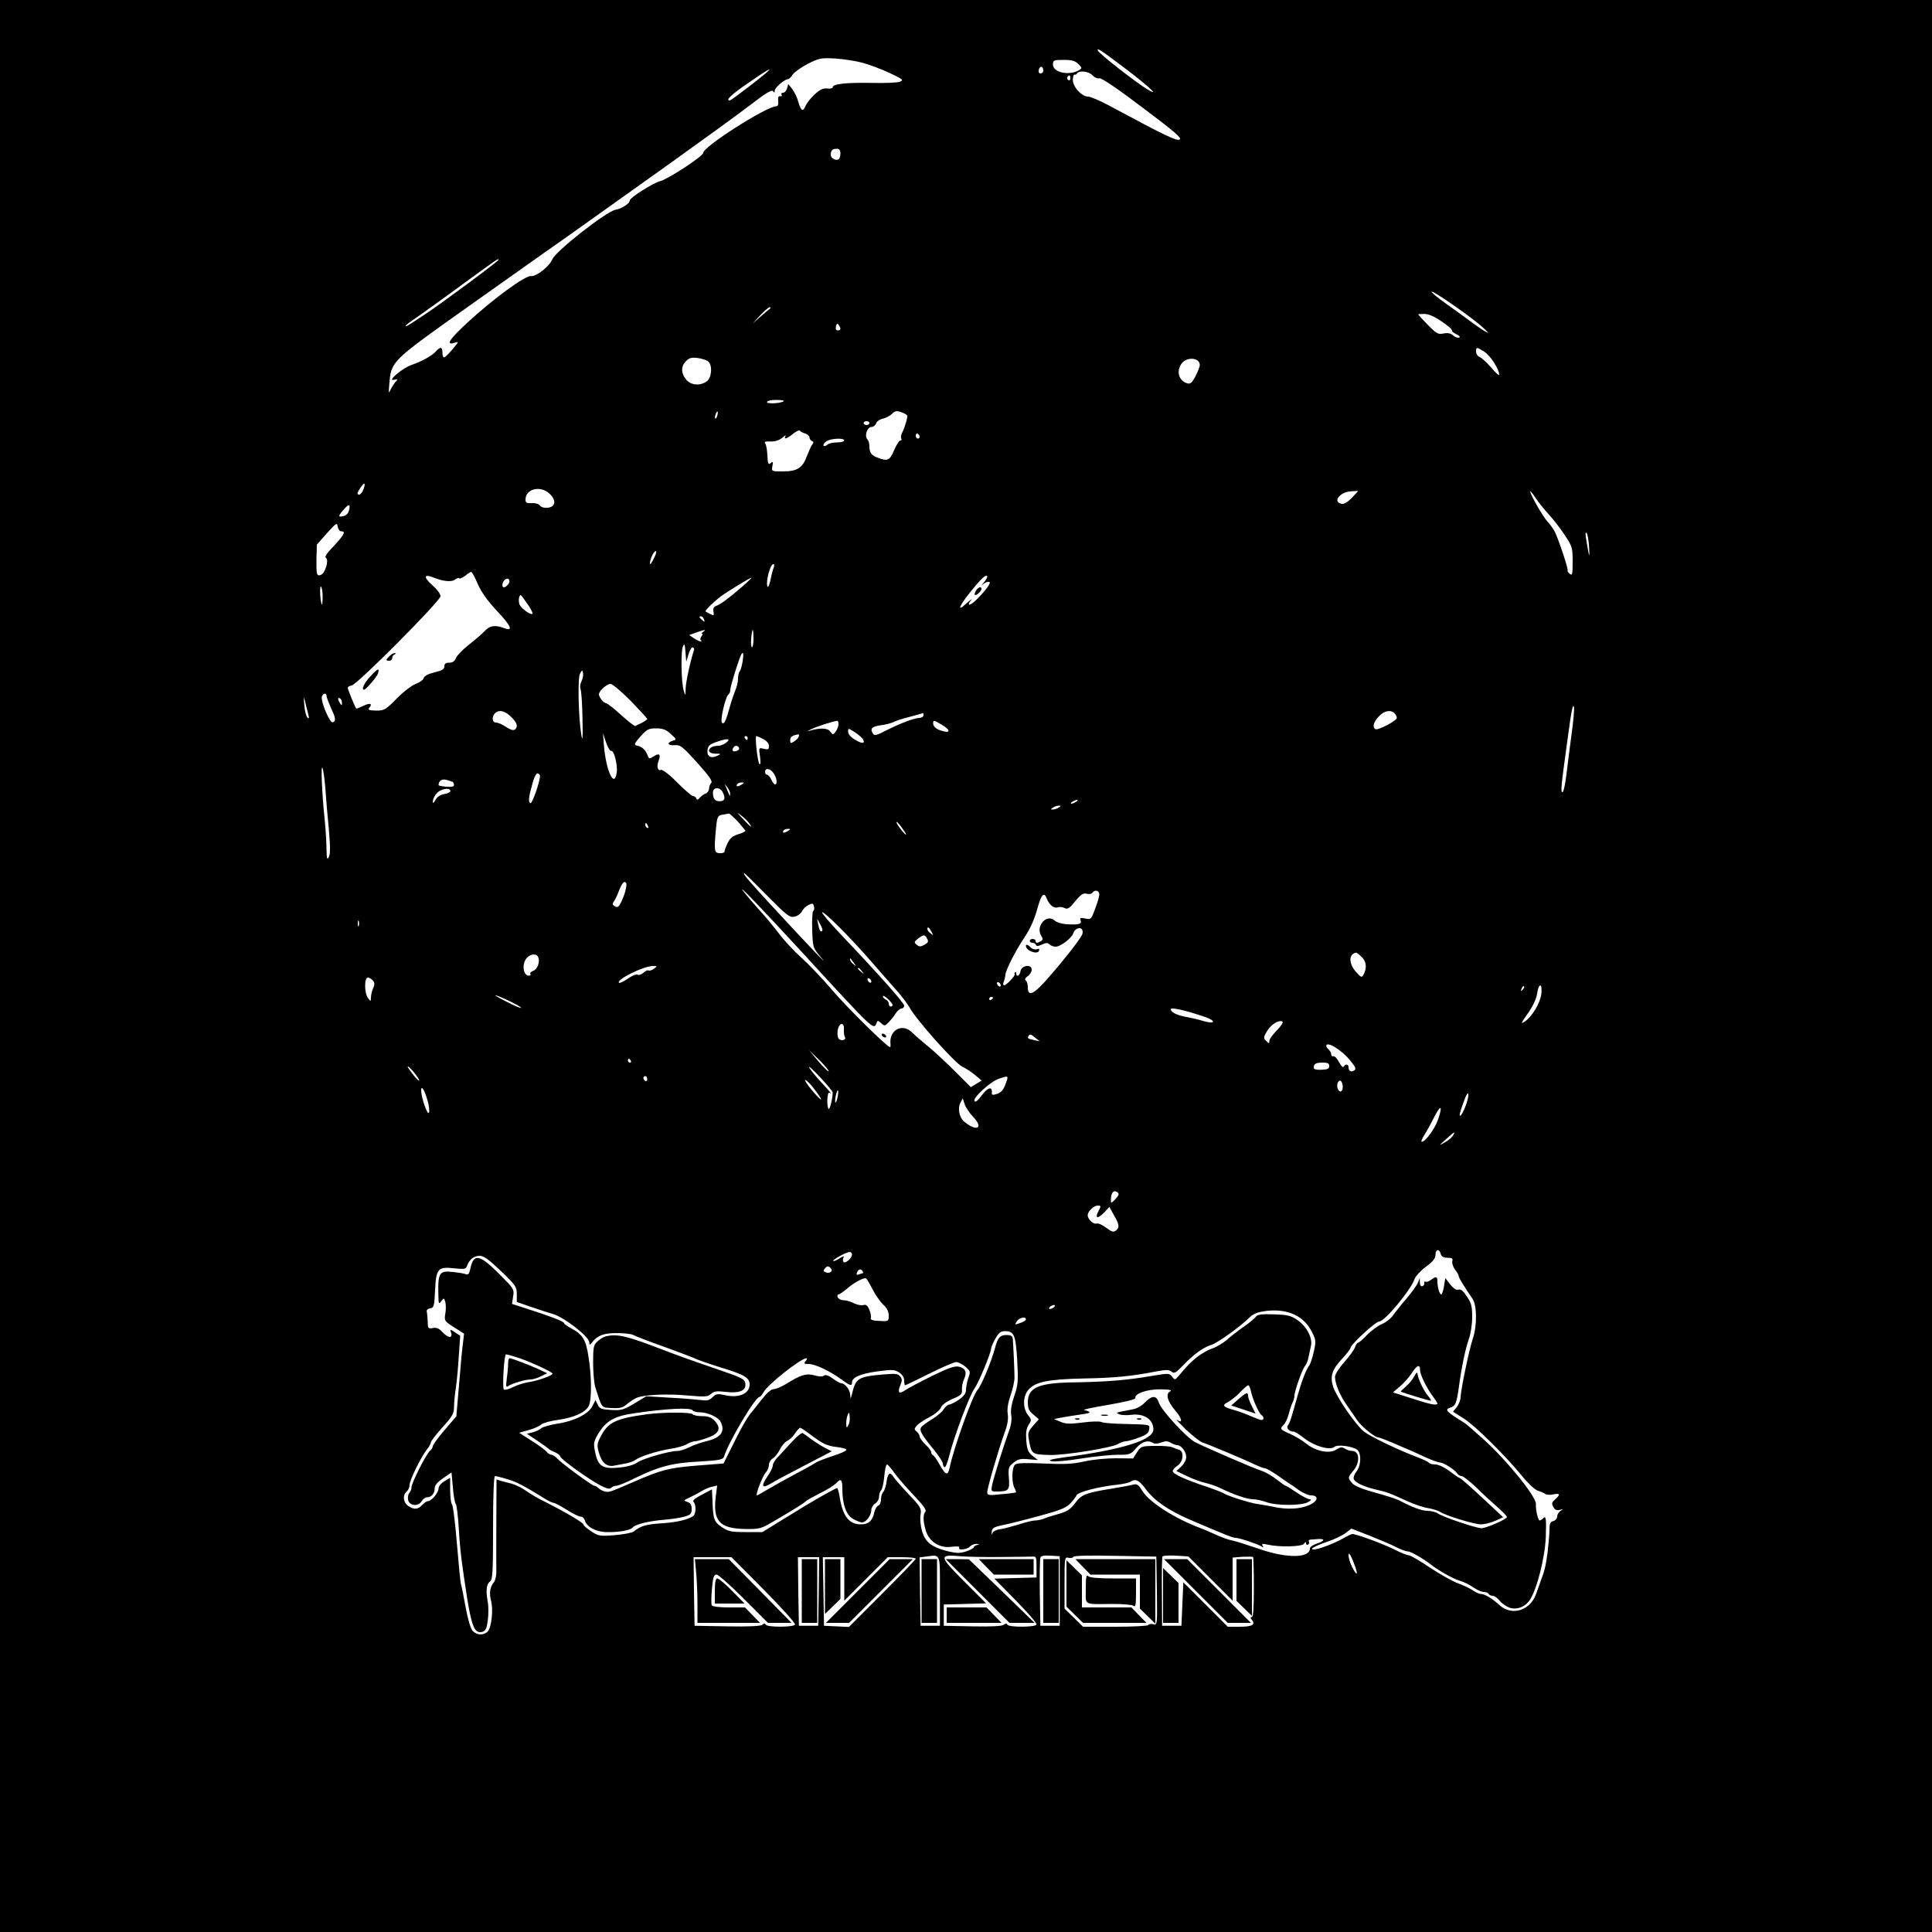 <?xml version="1.0" standalone="no"?>
<!DOCTYPE svg PUBLIC "-//W3C//DTD SVG 20010904//EN"
 "http://www.w3.org/TR/2001/REC-SVG-20010904/DTD/svg10.dtd">
<svg version="1.0" xmlns="http://www.w3.org/2000/svg"
 width="1000pt" height="1000pt" viewBox="0 0 1000 1000"
 preserveAspectRatio="xMidYMid meet">

<g transform="translate(0,1000) scale(0.1,-0.1)"
fill="#000000" stroke="none">
<path d="M0 5000 l0 -5000 5000 0 5000 0 0 5000 0 5000 -5000 0 -5000 0 0
-5000z m5846 4629 c109 -84 154 -128 97 -94 -57 33 -257 189 -261 204 -5 16
18 1 164 -110z m-1381 46 c33 -9 95 -32 138 -52 71 -33 76 -38 55 -46 -12 -5
-81 -8 -153 -6 -132 2 -195 -6 -195 -23 0 -5 -13 -8 -29 -6 -22 2 -38 -6 -66
-32 -20 -19 -40 -45 -45 -57 -14 -34 -24 -28 -38 20 -6 23 -21 53 -32 67 l-20
25 -6 -22 c-4 -13 -13 -23 -21 -23 -8 0 -11 -5 -8 -10 4 -6 1 -9 -7 -8 -9 2
-12 -6 -10 -24 2 -18 -2 -28 -10 -28 -50 0 -378 -209 -378 -241 0 -17 -181
-136 -224 -147 -34 -8 -156 -85 -156 -99 0 -16 -41 -43 -75 -49 -46 -8 -309
-214 -326 -256 -16 -38 -83 -90 -111 -87 -29 4 -197 -119 -331 -243 -92 -85
-112 -117 -64 -102 20 6 21 5 7 -12 -29 -37 -55 -64 -62 -64 -5 0 -8 11 -8 25
0 30 -11 32 -35 5 -20 -22 -73 -51 -125 -69 -44 -14 -128 -85 -92 -77 22 4 23
3 8 -12 -8 -10 -20 -29 -26 -42 -8 -20 -9 -14 -5 32 10 117 10 118 376 378
182 129 372 264 422 299 51 35 155 109 232 164 77 55 273 195 435 310 162 116
344 248 404 294 80 62 111 80 117 71 7 -10 9 -9 9 3 0 15 51 59 68 59 6 0 17
11 25 24 9 13 44 38 79 56 59 30 68 31 143 27 44 -3 107 -13 140 -22z m1116
-6 c21 -21 21 -22 3 -33 -52 -29 -134 -11 -134 30 0 22 4 24 55 24 43 0 60 -5
76 -21z m-181 -35 c0 -8 -6 -14 -14 -14 -9 0 -12 7 -9 20 6 22 23 18 23 -6z
m-1425 -3 c-23 -23 -191 -151 -197 -151 -25 0 4 28 94 90 94 65 126 84 103 61z
m1680 -21 c10 -11 26 -18 35 -15 10 3 91 -51 224 -152 165 -124 205 -158 192
-165 -16 -9 -76 20 -366 176 -47 25 -96 46 -108 46 -34 0 -82 54 -79 90 1 15
5 26 9 24 4 -2 9 0 13 6 11 17 61 11 80 -10z m-115 -16 c0 -8 -5 -12 -10 -9
-6 4 -8 11 -5 16 9 14 15 11 15 -7z m-1190 -388 c0 -14 -4 -27 -9 -30 -15 -10
-41 5 -41 23 0 23 9 31 32 31 12 0 18 -7 18 -24z m-1770 -551 c0 -7 -287 -220
-380 -282 -91 -60 -100 -66 -100 -59 0 3 26 23 58 44 31 22 138 98 237 171
185 135 185 135 185 126z m5093 -348 c35 -32 37 -36 12 -21 -16 9 -55 36 -85
59 -30 22 -85 62 -122 88 -38 27 -68 52 -68 57 0 12 212 -135 263 -183z
m-3688 95 c-6 -4 -28 -23 -50 -42 l-40 -35 40 43 c21 23 44 42 49 42 6 0 6 -3
1 -8z m3477 -66 c32 -21 56 -42 53 -46 -2 -4 8 -13 23 -20 17 -8 22 -14 14
-17 -7 -3 -21 2 -31 11 -12 11 -27 14 -49 10 -29 -6 -37 -1 -82 45 -28 28 -50
53 -50 54 0 1 15 2 33 2 21 0 52 -13 89 -39z m-3112 -38 c0 -5 -6 -8 -14 -8
-9 0 -12 7 -9 21 4 16 8 17 14 7 5 -7 9 -16 9 -20z m3335 -120 c31 -21 75 -90
75 -118 0 -6 -19 10 -41 37 -23 26 -50 51 -60 55 -11 4 -19 17 -19 28 0 25 3
25 45 -2z m-4020 -48 c24 -20 19 -86 -7 -104 -35 -25 -83 -20 -107 10 -27 34
-27 68 0 95 17 17 29 20 61 16 21 -3 45 -11 53 -17z m2545 -19 c0 -9 -10 -35
-22 -58 -18 -34 -27 -42 -43 -37 -43 13 -58 61 -30 101 26 38 95 33 95 -6z
m-2153 -187 c-12 -12 -87 -16 -87 -5 0 6 20 11 47 11 25 0 44 -3 40 -6z m638
-74 c5 -7 -11 -61 -27 -93 -5 -10 -6 -22 -3 -27 4 -6 1 -10 -5 -10 -6 0 -20
-22 -32 -50 -22 -53 -34 -59 -85 -39 -33 12 -43 26 -43 60 0 14 -5 30 -11 36
-16 16 0 63 21 63 10 0 21 8 25 19 3 10 19 21 35 24 16 4 37 15 47 25 14 15
24 17 46 9 15 -5 29 -12 32 -17z m-982 0 c-3 -12 -8 -19 -11 -16 -5 6 5 36 12
36 2 0 2 -9 -1 -20z m787 -40 c0 -5 -7 -10 -15 -10 -8 0 -15 5 -15 10 0 6 7
10 15 10 8 0 15 -4 15 -10z m-332 -54 c12 -4 22 -13 22 -21 0 -7 6 -15 13 -18
9 -3 9 -8 1 -18 -6 -8 -18 -35 -28 -61 -22 -60 -50 -78 -124 -78 -59 0 -59 0
-54 28 4 23 3 25 -9 15 -12 -10 -15 -4 -17 39 -1 27 -6 56 -11 62 -7 9 0 12
27 11 24 -1 45 6 61 19 13 12 21 15 17 9 -11 -20 6 -15 39 12 16 13 32 20 35
16 3 -5 15 -11 28 -15z m592 -17 c0 -5 -4 -9 -10 -9 -5 0 -10 7 -10 16 0 8 5
12 10 9 6 -3 10 -10 10 -16z m-390 -19 c0 -5 -17 -10 -38 -10 -21 0 -43 -5
-50 -12 -6 -6 -15 -9 -19 -5 -3 4 2 14 13 22 22 16 94 20 94 5z m-2489 -254
c-6 -14 -15 -26 -21 -26 -14 0 -13 7 6 36 21 31 28 26 15 -10z m963 -21 c37
-34 32 -69 -9 -73 -17 -2 -33 2 -40 11 -7 9 -24 14 -43 13 -26 -2 -32 2 -32
18 0 56 77 75 124 31z m4154 -21 c-20 -21 -41 -34 -52 -32 -52 8 -12 62 47 65
l37 2 -32 -35z m1018 -86 c22 -24 59 -71 82 -106 40 -60 42 -67 42 -139 0 -66
-2 -74 -15 -63 -9 7 -13 15 -11 17 5 5 -47 163 -67 202 -7 13 -23 36 -37 51
-24 26 -90 141 -90 157 0 4 13 -11 28 -34 15 -23 46 -61 68 -85z m-6210 19
c-4 -16 -15 -26 -31 -29 -27 -6 -25 2 8 39 24 27 32 23 23 -10z m-40 -107 c27
0 17 -18 -63 -103 -17 -19 -22 -31 -15 -36 15 -9 -5 -78 -26 -86 -23 -9 -25
-1 -24 81 l2 75 52 59 c49 54 53 57 56 34 2 -13 10 -24 18 -24z m6459 -81 c4
-64 1 -58 -14 34 -6 31 -5 45 1 39 5 -5 11 -38 13 -73z m-4840 -58 c-8 -17
-17 -31 -19 -31 -7 0 6 44 17 58 17 22 19 5 2 -27z m620 -48 c-4 -10 -11 -35
-15 -56 -9 -45 -20 -60 -20 -26 0 37 20 99 32 99 6 0 7 -7 3 -17z m-1532 -86
c19 -43 51 -88 102 -142 74 -79 83 -105 31 -85 -44 16 -71 12 -97 -16 -13 -14
-50 -46 -82 -71 -32 -25 -62 -56 -67 -69 -7 -17 -17 -24 -35 -24 -18 0 -25 -5
-25 -19 0 -15 -12 -22 -51 -31 -33 -8 -53 -19 -56 -30 -2 -9 -21 -22 -41 -30
-20 -7 -65 -41 -99 -76 -58 -59 -64 -62 -107 -62 -38 1 -44 4 -34 15 18 22 2
26 -33 9 -18 -9 -33 -15 -35 -13 -6 5 -44 99 -44 107 0 5 9 10 20 12 29 4 460
438 460 462 0 12 -19 37 -42 57 -47 41 -45 60 5 40 49 -20 95 -25 112 -11 9 7
18 10 22 7 3 -4 17 3 31 13 13 11 28 20 31 20 4 0 19 -28 34 -63z m2637 36 c0
-3 -8 -16 -17 -27 -16 -19 -16 -19 -1 -7 10 7 22 11 29 9 11 -4 -21 -47 -70
-95 -31 -30 -50 -30 -25 0 10 12 2 6 -19 -12 -65 -61 -41 -11 42 87 40 48 61
63 61 45z m-2480 -38 c-7 -8 -16 -15 -21 -15 -13 0 -11 24 3 38 18 18 35 -3
18 -23z m1211 -12 c-68 -59 -111 -91 -134 -99 -13 -5 -17 -14 -14 -30 4 -21 2
-22 -17 -12 -12 6 -22 12 -24 13 -5 4 44 52 79 78 40 29 151 97 159 97 2 0
-19 -21 -49 -47z m-2171 -50 c0 -26 -2 -44 -4 -42 -8 9 -13 98 -5 93 5 -3 9
-26 9 -51z m1060 -39 c18 -25 29 -48 26 -51 -8 -8 -54 24 -66 46 -8 17 -5 51
6 51 1 0 17 -21 34 -46z m914 -80 c5 -14 4 -15 -9 -4 -17 14 -19 20 -6 20 5 0
12 -7 15 -16z m-4 -64 c-8 -5 -11 -10 -6 -10 5 0 3 -6 -3 -13 -6 -8 -8 -17 -4
-20 13 -14 -13 -6 -36 10 l-24 16 34 12 c43 16 59 18 39 5z m260 -35 c0 -25
-3 -45 -8 -45 -4 0 -6 20 -4 45 2 25 6 45 8 45 2 0 4 -20 4 -45z m-336 -81 c6
21 16 37 21 35 6 -2 9 -7 8 -11 -19 -56 -43 -167 -44 -200 -1 -42 -1 -42 -10
-13 -13 41 -16 205 -4 230 8 16 10 11 13 -30 l4 -50 12 39z m280 -36 c-4 -24
-10 -47 -15 -52 -5 -6 -9 -23 -9 -39 0 -16 -6 -43 -14 -60 -7 -18 -19 -52 -26
-77 -22 -81 -32 -102 -43 -91 -11 11 18 137 34 147 5 3 9 14 9 24 0 18 46 164
57 183 10 17 13 4 7 -35z m-834 -104 c-7 -13 -9 -31 -5 -41 4 -10 9 -79 10
-153 2 -100 1 -122 -6 -85 -15 92 -20 294 -7 318 11 20 12 21 16 3 2 -10 -2
-29 -8 -42z m254 -101 c47 -49 86 -91 86 -94 0 -3 -12 -12 -27 -20 -16 -7 -31
-15 -35 -17 -3 -2 -36 24 -73 57 -37 34 -72 61 -77 61 -13 0 -37 30 -38 46 0
17 40 54 60 54 10 0 56 -39 104 -87z m-1574 25 c0 -7 12 -37 25 -67 19 -39 23
-57 15 -65 -8 -8 -15 -5 -23 9 -25 41 -46 105 -41 120 7 18 24 20 24 3z m-95
-93 c6 -22 5 -27 -4 -19 -6 6 -14 35 -16 65 -4 44 -3 47 4 19 4 -19 12 -48 16
-65z m175 57 c0 -15 -2 -15 -10 -2 -13 20 -13 33 0 25 6 -3 10 -14 10 -23z
m6365 -158 c-9 -66 -21 -161 -27 -211 -6 -51 -15 -93 -20 -93 -11 0 -9 20 23
255 23 171 30 208 36 184 2 -9 -3 -70 -12 -135z m-5487 83 c22 -22 30 -39 26
-50 -8 -22 -22 -21 -59 3 -16 11 -38 20 -47 20 -21 0 -24 30 -6 48 21 21 53
13 86 -21z m4570 21 c7 -7 12 -17 12 -24 0 -14 -98 -66 -111 -58 -17 10 -9 38
18 66 28 30 61 36 81 16z m-2438 -10 c0 -7 -10 -14 -22 -14 -31 -2 -100 -29
-172 -65 -47 -25 -60 -28 -67 -17 -17 26 -8 37 39 44 26 3 56 11 67 17 11 6
49 18 85 27 36 10 66 18 68 19 1 0 2 -5 2 -11z m-440 -46 c0 -10 -6 -27 -14
-38 -14 -19 -15 -19 -29 0 -14 19 -54 20 -112 2 -11 -4 -4 1 15 10 30 15 110
40 133 43 4 1 7 -7 7 -17z m534 -3 c43 -25 48 -44 9 -34 -34 8 -53 23 -53 41
0 18 2 18 44 -7z m-1402 -48 c31 -28 31 -29 10 -35 -33 -11 -26 -26 11 -23 29
2 40 -7 116 -91 62 -69 81 -96 72 -105 -6 -6 -11 -19 -11 -29 0 -10 -8 -22
-17 -25 -10 -4 -24 -14 -31 -22 -10 -12 -15 -13 -18 -3 -3 6 -11 12 -18 12 -6
0 -43 32 -81 70 -38 39 -76 68 -83 65 -18 -7 -25 17 -13 47 13 34 3 42 -26 23
-22 -15 -24 -14 -32 8 -11 27 -29 43 -55 48 -16 4 -13 10 19 47 33 37 42 42
81 42 34 0 51 -6 76 -29z m993 -25 c16 -25 -1 -28 -39 -5 -22 13 -36 29 -36
41 0 20 0 20 33 -1 17 -11 36 -27 42 -35z m-1301 -63 c14 5 34 -74 28 -113
-12 -82 -55 9 -66 140 l-5 65 16 -48 c9 -26 21 -46 27 -44z m970 74 c-2 -7
-13 -18 -24 -25 -17 -11 -20 -10 -20 7 0 17 11 25 42 30 4 0 5 -5 2 -12z
m-264 -7 c0 -5 -2 -10 -4 -10 -3 0 -8 5 -11 10 -3 6 -1 10 4 10 6 0 11 -4 11
-10z m80 -5 c19 -10 30 -23 30 -36 0 -18 -4 -20 -26 -15 -27 7 -27 7 -20 -41
3 -27 3 -43 -3 -38 -10 11 -25 145 -16 145 3 0 19 -7 35 -15z m-194 -21 c-11
-8 -28 -14 -37 -14 -54 0 -70 -40 -16 -41 30 0 30 -1 10 -11 -33 -16 -55 -3
-51 29 3 24 11 31 53 45 54 18 71 15 41 -8z m69 -24 c3 -6 -1 -13 -10 -16 -19
-8 -30 0 -20 15 8 14 22 14 30 1z m-2141 -210 c3 -47 11 -142 18 -211 8 -92 8
-131 0 -145 -9 -16 -11 -9 -12 39 0 32 -4 99 -9 150 -15 141 -21 294 -12 272
5 -11 11 -58 15 -105z m2320 78 c17 -24 21 -58 8 -58 -5 0 -14 11 -20 25 -6
14 -16 25 -22 25 -5 0 -10 7 -10 15 0 22 27 18 44 -7z m-1209 -14 c0 -30 -40
-144 -49 -141 -13 5 -10 32 11 105 8 31 20 51 26 49 7 -2 12 -8 12 -13z m-452
-31 c4 -2 7 -10 7 -16 0 -9 -13 -11 -40 -9 -22 2 -40 6 -40 7 0 23 15 34 39
29 14 -4 29 -9 34 -11z m1497 -13 c-20 -13 -33 -13 -25 0 3 6 14 10 23 10 15
0 15 -2 2 -10z m-61 -49 c0 -14 -1 -14 -6 -1 -3 8 -10 24 -15 35 -9 20 -9 20
6 1 9 -11 16 -27 15 -35z m-1448 14 c0 -5 -14 -12 -31 -15 -20 -3 -37 -14 -46
-30 -7 -14 -13 -19 -14 -12 0 23 20 53 43 62 27 11 48 9 48 -5z m1409 -4 c16
-31 12 -47 -12 -48 -26 -2 -38 12 -38 45 0 28 35 30 50 3z m1830 -51 c-8 -5
-19 -10 -25 -10 -5 0 -3 5 5 10 8 5 20 10 25 10 6 0 3 -5 -5 -10z m-90 -30
c-8 -5 -22 -10 -30 -10 -13 0 -13 1 0 10 8 5 22 10 30 10 13 0 13 -1 0 -10z
m-1603 -80 c22 -31 10 -23 -32 22 -31 32 -33 36 -11 19 16 -12 36 -31 43 -41z
m-59 9 c20 -23 38 -45 40 -49 1 -3 -15 -12 -37 -18 -29 -9 -43 -21 -55 -46 -9
-19 -16 -38 -16 -44 0 -5 -11 -9 -25 -8 -28 1 -30 11 -19 128 6 62 9 67 33 71
14 2 29 5 34 6 4 0 24 -18 45 -40z m872 -68 c-1 -10 -50 53 -50 63 0 6 11 -5
25 -24 14 -19 25 -36 25 -39z m-1336 43 c3 -8 2 -12 -4 -9 -6 3 -10 10 -10 16
0 14 7 11 14 -7z m726 -24 c-20 -13 -33 -13 -25 0 3 6 14 10 23 10 15 0 15 -2
2 -10z m-109 -336 c105 -106 117 -115 143 -108 15 3 32 16 37 28 6 11 21 26
34 32 20 10 24 9 28 -7 3 -11 1 -21 -4 -24 -4 -3 -7 -47 -5 -98 3 -92 3 -92
45 -142 57 -66 -65 61 -250 262 -133 144 -157 173 -146 173 2 0 55 -52 118
-116z m-741 2 c-23 -59 -31 -68 -49 -56 -11 6 -12 12 -5 22 6 7 17 29 24 48
19 50 31 64 41 49 4 -7 -1 -35 -11 -63z m928 -302 c367 -400 364 -397 379
-359 5 14 7 14 24 -1 16 -15 19 -15 37 3 10 10 27 30 37 46 9 15 24 27 31 27
8 0 14 7 14 15 0 14 -130 160 -333 374 -54 57 -95 106 -92 109 8 8 150 -134
253 -253 48 -55 108 -124 135 -154 26 -29 55 -68 65 -86 31 -59 231 -284 271
-305 21 -10 53 -31 70 -46 l32 -27 -28 -17 -28 -17 -80 80 c-44 44 -107 103
-140 130 -33 27 -71 60 -84 73 -50 50 -119 13 -112 -58 1 -10 0 -18 -2 -18
-15 0 -219 201 -301 297 -52 61 -125 137 -161 169 -35 31 -87 87 -114 123 -27
36 -73 91 -101 121 -27 30 -64 73 -81 95 -40 52 80 -72 309 -321z m1532 307
c0 -11 -10 -45 -22 -76 -20 -54 -22 -56 -51 -49 -24 5 -29 3 -24 -9 7 -20 -7
-24 -66 -21 -29 1 -56 9 -68 19 -41 38 -100 -29 -70 -78 10 -16 10 -21 -1 -28
-18 -12 -28 -11 -28 1 0 6 -7 10 -15 10 -8 0 -15 -4 -15 -10 0 -5 6 -10 14
-10 8 0 16 -5 18 -11 2 -7 12 -7 31 2 21 10 30 10 39 1 7 -7 21 -12 32 -12 25
0 83 44 91 69 7 24 36 36 46 19 4 -6 4 -19 -1 -28 -16 -30 -89 -124 -166 -212
-81 -95 -114 -111 -114 -59 0 17 -5 33 -11 36 -6 5 -3 13 10 22 12 8 21 23 21
34 0 31 -54 22 -58 -8 -3 -23 -22 -33 -22 -11 0 6 -3 9 -6 6 -3 -4 -4 -9 -2
-11 4 -7 -43 -57 -55 -57 -5 0 -6 8 -2 18 4 9 8 26 9 37 1 23 52 123 94 186
37 55 56 99 76 172 18 61 31 71 45 34 12 -31 37 -51 57 -43 8 3 24 1 34 -4 16
-8 25 -2 55 35 30 36 42 44 60 39 13 -3 26 -1 29 5 12 18 36 12 36 -8z m-3833
-163 c-3 -7 -5 -2 -5 12 0 14 2 19 5 13 2 -7 2 -19 0 -25z m2399 -26 c-9 -8
-14 0 -21 33 l-6 30 16 -28 c9 -16 14 -31 11 -35z m565 -4 c11 -21 11 -22 -4
-9 -10 7 -17 17 -17 22 0 15 9 10 21 -13z m-22 -37 c8 -14 5 -21 -14 -31 -20
-11 -27 -11 -40 0 -15 12 -14 15 7 32 29 22 35 22 47 -1z m2248 -93 c25 -23
29 -57 12 -90 -11 -20 -12 -19 -40 11 -39 44 -39 93 0 100 3 1 15 -9 28 -21z
m-4261 -3 c10 -25 -5 -63 -26 -70 -11 -4 -18 -11 -15 -16 4 -5 0 -9 -8 -9 -30
0 -37 63 -10 92 20 22 51 24 59 3z m1634 -30 c14 -19 14 -19 -2 -6 -10 7 -18
18 -18 24 0 6 1 8 3 6 1 -2 9 -13 17 -24z m-1035 -29 c-11 -8 -23 -12 -28 -9
-5 3 -17 -3 -27 -12 -10 -9 -24 -14 -30 -10 -6 4 -29 -5 -51 -21 -22 -15 -42
-24 -45 -21 -16 16 125 86 175 87 24 0 24 -1 6 -14z m1076 -13 c13 -16 12 -17
-3 -4 -17 13 -22 21 -14 21 2 0 10 -8 17 -17z m-2531 -48 c10 -12 10 -21 1
-41 -6 -14 -11 -35 -11 -47 -1 -21 -1 -22 -15 -3 -20 26 -20 106 -1 106 7 0
19 -7 26 -15z m2580 -6 c0 -6 -4 -7 -10 -4 -5 3 -10 11 -10 16 0 6 5 7 10 4 6
-3 10 -11 10 -16z m670 -20 c0 -6 -4 -7 -10 -4 -5 3 -10 11 -10 16 0 6 5 7 10
4 6 -3 10 -11 10 -16z m2701 -22 c-10 -9 -11 -8 -5 6 3 10 9 15 12 12 3 -3 0
-11 -7 -18z m97 -21 c-6 -49 -49 -120 -88 -145 -20 -13 -17 -6 17 42 27 38 44
75 49 103 8 58 28 58 22 0z m-5342 -37 c36 -17 63 -33 61 -36 -3 -2 -36 12
-73 31 -85 43 -77 47 12 5z m1984 -21 c0 -4 -4 -8 -10 -8 -5 0 -10 7 -10 15 0
9 -7 18 -15 21 -8 4 -15 11 -15 17 0 6 11 0 25 -13 14 -13 25 -27 25 -32z
m520 38 c0 -3 -4 -8 -10 -11 -5 -3 -10 -1 -10 4 0 6 5 11 10 11 6 0 10 -2 10
-4z m1098 -100 c57 -20 53 -38 -5 -22 -26 8 -65 17 -86 21 -51 8 -87 25 -87
41 0 12 76 -5 178 -40z m372 -68 c-22 -22 -40 -47 -40 -56 0 -15 -1 -15 -16 0
-15 15 -15 19 4 51 22 35 58 58 79 50 7 -3 -4 -21 -27 -45z m-2242 4 c-1 -15
1 -33 5 -39 10 -16 -20 -24 -32 -9 -6 7 -8 27 -5 45 8 39 35 42 32 3z m1012
-60 c3 -2 -9 0 -25 4 -37 8 -39 10 -30 24 5 8 13 6 28 -7 12 -10 24 -19 27
-21z m1606 -98 c30 -36 35 -47 24 -54 -17 -11 -30 -4 -30 16 0 16 -16 19 -25
3 -4 -6 -14 4 -24 23 -9 18 -22 32 -29 31 -7 -2 -12 3 -12 11 0 7 -7 19 -15
26 -8 7 -12 16 -9 21 10 16 82 -30 120 -77z m-2697 -59 c-3 -2 -27 21 -54 53
l-48 57 54 -52 c29 -29 51 -55 48 -58z m-1024 55 c3 -5 1 -10 -4 -10 -6 0 -11
5 -11 10 0 6 2 10 4 10 3 0 8 -4 11 -10z m3615 -28 c0 -14 -9 -18 -40 -19 -27
-1 -40 2 -40 11 0 20 11 26 47 26 25 0 33 -4 33 -18z m-2570 -137 c0 -29 -14
-85 -20 -85 -5 0 -8 20 -8 45 1 24 5 42 10 39 17 -11 6 4 -43 56 -28 30 -55
64 -61 75 -5 11 20 -11 56 -50 36 -38 66 -74 66 -80z m-2140 63 c0 -6 -13 6
-30 27 -16 21 -30 41 -30 44 1 11 60 -59 60 -71z m1180 6 c0 -8 -4 -12 -10 -9
-5 3 -10 10 -10 16 0 5 5 9 10 9 6 0 10 -7 10 -16z m1858 -16 c-13 -39 -25
-54 -54 -62 -17 -5 -22 -3 -20 10 2 33 -23 25 -53 -16 -20 -27 -32 -37 -37
-29 -10 17 84 102 127 116 49 16 49 16 37 -19z m-1001 -25 c61 -78 55 -87 -7
-13 -23 28 -37 50 -32 50 6 0 23 -17 39 -37z m2743 1 c0 -26 -17 -33 -26 -9
-8 20 3 48 16 40 5 -3 10 -17 10 -31z m-4737 -70 c8 -28 11 -57 7 -64 -8 -13
-40 80 -40 116 0 30 17 3 33 -52z m2122 16 c-9 -41 -17 -33 -9 9 4 17 9 30 11
27 3 -2 2 -19 -2 -36z m3256 -30 c-9 -27 -22 -55 -29 -62 -13 -13 -7 14 20 85
18 48 26 29 9 -23z m-2553 -72 c57 -60 14 -77 -50 -21 -23 21 -32 67 -17 95
l12 23 10 -30 c5 -17 26 -47 45 -67z m2407 -8 c-16 -50 -67 -120 -86 -120 -5
0 1 17 15 38 13 20 35 61 50 91 33 65 44 60 21 -9z m76 -87 c-5 -10 -24 -26
-43 -36 -32 -19 -32 -18 7 17 46 41 49 42 36 19z m-1731 -304 c0 -5 -9 -18
-20 -29 -19 -19 -20 -19 -20 -1 0 32 11 50 26 44 8 -3 14 -9 14 -14z m-105
-89 c-20 -38 -2 -40 32 -4 l25 27 24 -43 c28 -49 30 -63 9 -80 -11 -9 -21 -6
-49 15 -20 15 -42 25 -50 22 -16 -6 -46 22 -46 43 0 20 31 50 52 50 17 0 18
-2 3 -30z m1772 -220 c4 -14 14 -20 35 -20 25 0 29 -4 25 -19 -2 -10 4 -29 14
-42 10 -13 19 -28 19 -33 0 -9 23 -47 72 -119 23 -34 24 -139 1 -207 -19 -55
-62 -265 -63 -301 0 -15 -9 -37 -19 -51 l-20 -25 57 -36 c61 -40 212 -189 302
-299 30 -37 66 -70 80 -74 14 -4 30 -11 37 -16 7 -5 26 -7 43 -3 35 8 38 -1 9
-26 -17 -15 -19 -21 -9 -39 8 -15 17 -19 33 -15 19 5 20 5 5 -5 -10 -6 -18
-19 -18 -29 0 -10 -9 -21 -20 -24 -16 -4 -20 -14 -20 -45 0 -22 -5 -76 -10
-119 -10 -72 -15 -93 -36 -148 -4 -11 -14 -40 -23 -65 -31 -87 -126 -116 -190
-58 -36 34 -77 58 -97 58 -9 0 -28 9 -43 20 -16 10 -49 26 -75 35 -25 9 -90
45 -143 80 -53 36 -103 65 -112 65 -9 0 -43 14 -76 31 -56 28 -194 79 -215 79
-5 0 -26 -10 -47 -22 -42 -25 -129 -58 -152 -58 -27 0 2 17 69 40 36 12 79 33
95 45 l30 23 95 -37 c52 -21 114 -47 137 -59 23 -12 50 -22 60 -22 15 0 79
-37 118 -67 37 -30 119 -76 148 -84 19 -5 51 -20 71 -34 20 -14 45 -25 56 -25
10 0 22 -4 25 -10 3 -5 13 -10 22 -10 8 0 23 -11 34 -24 10 -13 32 -29 49 -36
37 -15 83 1 108 38 38 58 79 222 83 327 3 97 1 111 -13 97 -7 -7 -15 -12 -19
-12 -8 0 -22 59 -19 84 4 36 -147 224 -271 336 -46 41 -90 80 -99 85 -98 61
-105 69 -71 80 24 7 31 24 42 105 13 99 34 200 52 250 9 25 17 75 17 112 0 55
-4 73 -27 107 -19 29 -32 40 -44 36 -11 -4 -25 5 -43 27 l-25 33 -7 -43 c-4
-23 -10 -42 -14 -42 -9 0 -20 36 -20 68 0 25 -7 27 -34 7 -10 -8 -23 -12 -28
-9 -5 3 -7 0 -6 -7 2 -6 -3 -14 -9 -16 -8 -3 -13 4 -14 19 l0 23 -10 -24 c-5
-13 -31 -49 -57 -80 -27 -31 -58 -70 -70 -87 -12 -18 -39 -39 -59 -47 -21 -9
-55 -34 -77 -56 -21 -23 -42 -41 -47 -41 -4 0 -11 -10 -15 -22 -4 -13 -29 -48
-55 -77 -27 -30 -49 -65 -49 -77 0 -35 25 -96 59 -144 18 -25 42 -61 55 -80
22 -33 92 -90 110 -90 5 0 36 -12 70 -26 33 -15 75 -32 91 -39 17 -7 55 -25
86 -39 31 -14 64 -26 73 -26 18 0 76 -37 89 -57 4 -7 14 -13 22 -13 8 0 41
-26 74 -57 32 -32 82 -78 110 -102 28 -25 51 -48 51 -53 0 -11 -107 -58 -132
-58 -27 0 -197 57 -225 76 -12 8 -37 14 -54 14 -30 0 -79 18 -149 55 -14 7
-70 25 -125 40 -66 18 -106 35 -117 49 -23 27 -22 29 7 64 36 43 32 102 -6
102 -11 0 -28 5 -38 12 -15 9 -24 8 -44 -5 -35 -23 -106 -9 -155 30 -20 17
-58 39 -84 51 -53 23 -55 26 -33 48 8 8 20 34 26 57 6 23 15 50 20 59 5 10 9
25 9 33 0 24 40 138 55 155 7 8 15 29 18 45 3 17 9 42 12 57 11 41 -22 103
-69 135 -35 24 -53 28 -123 30 -68 2 -84 0 -95 -15 -7 -9 -35 -32 -63 -51 -27
-19 -66 -49 -86 -67 -20 -17 -54 -37 -75 -44 -22 -7 -56 -27 -78 -44 -37 -30
-48 -42 -93 -95 -21 -25 -22 -25 -36 -7 -14 19 -17 19 -113 3 -124 -21 -223
-29 -389 -32 -189 -2 -245 -26 -245 -104 0 -31 6 -44 29 -63 l28 -24 -29 -33
c-25 -28 -29 -39 -23 -70 14 -79 14 -79 110 -82 77 -2 323 38 352 57 12 7 30
14 40 14 10 0 41 9 68 19 38 14 51 24 53 42 3 27 11 25 -138 29 -52 1 -101 5
-110 10 -8 4 -52 3 -97 -3 -65 -8 -87 -8 -114 4 l-34 14 40 8 c22 4 67 11 100
16 54 7 58 12 16 23 -7 2 50 14 128 27 86 15 140 28 138 35 -7 22 61 46 130
45 49 -1 62 -4 49 -11 -24 -14 -14 -51 29 -101 34 -40 38 -68 7 -46 -10 6 12
-16 46 -50 35 -33 74 -63 85 -67 27 -8 218 -88 273 -115 22 -10 45 -19 52 -19
6 0 32 -15 58 -32 25 -18 53 -37 62 -43 9 -5 34 -22 55 -38 22 -15 50 -27 62
-27 43 0 38 -30 -8 -50 -46 -21 -116 -25 -187 -9 -25 5 -63 12 -85 15 -41 6
-152 42 -170 54 -5 4 -46 20 -90 35 -112 37 -175 66 -175 81 0 6 11 19 25 28
30 20 35 73 8 82 -10 3 -27 9 -38 14 -11 4 -51 7 -90 6 -67 -1 -70 -2 -90 -33
l-20 -32 -90 1 c-49 0 -124 -7 -165 -17 -59 -13 -103 -15 -208 -10 -96 4 -138
3 -148 -6 -17 -14 -19 -91 -3 -121 6 -11 9 -21 7 -23 -2 -1 -36 -6 -75 -9 -66
-7 -73 -6 -73 11 0 21 59 223 90 308 15 40 20 71 16 96 -4 24 1 57 14 95 12
33 21 75 21 94 0 33 -6 165 -9 203 -2 12 -11 17 -31 17 -35 0 -46 -12 -61 -68
-19 -71 -71 -196 -91 -217 -25 -27 -124 -304 -144 -403 -9 -42 -21 -38 -52 18
-14 25 -29 47 -34 48 -5 2 -9 9 -9 15 0 7 -13 25 -30 40 -16 16 -30 35 -30 42
0 7 -7 18 -15 25 -14 11 -14 15 2 33 10 10 40 30 66 43 26 14 52 35 57 48 5
14 28 31 60 45 45 19 51 25 49 49 -1 15 4 39 11 54 16 34 8 56 -26 64 -21 5
-52 -5 -138 -47 -61 -30 -123 -63 -138 -73 -35 -24 -44 -16 -28 24 10 24 10
33 -1 46 -11 14 -26 15 -84 10 -133 -11 -146 -19 -165 -101 -7 -27 -8 -27 -9
-6 -1 27 -27 61 -46 61 -6 0 -26 11 -45 25 -22 16 -37 21 -45 15 -7 -6 -25 -6
-49 1 -43 12 -71 3 -145 -43 -25 -15 -54 -28 -66 -28 -13 0 -35 -19 -60 -51
-22 -28 -45 -56 -50 -63 -24 -26 -53 -76 -100 -171 l-50 -100 -140 -11 c-144
-12 -180 -21 -325 -84 -120 -52 -124 -54 -145 -51 -11 2 -27 9 -36 17 -8 8
-19 14 -23 14 -11 0 -170 116 -191 140 -10 11 -24 20 -30 20 -7 0 -19 7 -26
16 -8 9 -42 35 -78 57 l-64 41 49 14 c27 7 56 20 66 29 9 8 49 19 88 24 81 12
138 37 157 71 16 30 16 152 -1 256 -14 90 -30 115 -92 148 -18 10 -34 21 -34
25 0 9 -73 37 -208 80 l-62 20 6 39 c6 37 4 40 -75 119 -100 100 -131 104
-147 22 -5 -23 -11 -30 -21 -27 -8 4 -38 9 -67 12 -72 9 -80 -3 -77 -120 1
-45 2 -48 15 -31 13 18 14 18 21 -4 3 -12 4 -39 0 -60 -6 -37 -5 -39 45 -71
l52 -33 -6 -51 c-4 -28 -13 -124 -20 -214 l-14 -163 -61 -71 c-34 -40 -61 -77
-61 -84 0 -6 -6 -17 -14 -23 -20 -16 -96 -167 -96 -189 0 -10 -5 -23 -11 -29
-6 -6 -9 -21 -7 -34 4 -33 52 -39 70 -10 7 12 20 21 28 21 23 0 40 20 40 47 0
15 14 32 44 52 l43 30 7 -76 c3 -42 10 -81 15 -87 5 -6 12 -65 16 -131 6 -108
15 -178 45 -370 23 -138 39 -173 78 -161 16 6 22 19 27 61 4 29 4 73 -1 97
-10 56 -6 90 13 103 13 10 15 51 15 278 0 169 4 267 10 267 5 0 34 -7 63 -16
47 -13 87 -34 203 -106 15 -9 33 -17 39 -17 7 -1 37 -17 67 -36 30 -19 62 -35
71 -35 9 0 19 -8 22 -19 8 -33 57 -60 110 -61 64 -2 126 9 138 24 13 16 86 34
165 40 36 3 82 10 103 16 32 9 37 15 37 40 0 21 -6 31 -22 36 -22 7 -21 8 12
23 19 9 46 24 60 32 14 9 38 20 53 23 l29 7 -7 -55 c-16 -128 18 -167 149
-170 77 -1 84 1 146 37 110 64 165 99 170 106 3 4 35 22 72 41 38 18 75 42 85
52 25 28 33 22 33 -28 0 -79 19 -134 54 -155 17 -10 39 -19 48 -19 21 0 48 37
48 65 0 11 9 26 20 33 11 7 20 22 20 35 0 13 5 28 11 34 6 6 13 38 16 72 3 33
9 61 14 61 4 0 21 -19 37 -42 17 -24 62 -76 101 -117 49 -51 68 -78 61 -85
-13 -13 -13 -50 2 -98 17 -58 72 -93 134 -84 28 3 43 2 39 -4 -10 -16 41 -11
55 5 7 8 22 14 34 14 17 -1 17 -2 4 -6 -10 -2 -18 -8 -18 -12 0 -4 -18 -14
-39 -21 -32 -10 -49 -10 -92 0 -87 21 -122 49 -137 108 -8 27 -11 65 -7 83 5
31 0 40 -62 105 -38 40 -72 80 -78 89 -17 29 -30 21 -36 -23 -3 -23 -11 -48
-17 -54 -7 -7 -12 -24 -12 -39 0 -15 -6 -29 -14 -32 -8 -3 -17 -19 -21 -36 -9
-43 -30 -61 -69 -61 -63 0 -95 43 -111 148 -4 24 -10 42 -13 40 -43 -20 -132
-71 -246 -142 l-140 -86 -86 0 c-75 0 -90 3 -123 25 -41 28 -46 41 -49 133
l-3 63 -53 -28 c-35 -18 -49 -30 -42 -37 14 -14 13 -62 -2 -73 -27 -19 -87
-33 -167 -38 -77 -5 -105 -13 -141 -42 -9 -7 -53 -15 -98 -19 -77 -6 -84 -5
-122 20 -22 14 -40 30 -40 35 0 9 -89 62 -190 113 -54 27 -68 35 -123 72 -16
10 -43 22 -60 27 -18 4 -42 11 -54 14 l-23 7 -1 -213 c-1 -118 0 -234 0 -258
1 -25 -5 -51 -12 -60 -21 -24 -26 -58 -15 -98 12 -45 2 -138 -18 -158 -21 -21
-57 -19 -78 4 -10 11 -25 61 -36 122 -10 57 -21 111 -24 119 -3 8 -12 103 -21
210 -9 107 -20 199 -26 204 -5 6 -9 39 -9 74 l0 63 -30 -18 c-17 -10 -30 -26
-30 -37 0 -22 -37 -66 -55 -66 -7 0 -20 -9 -30 -20 -22 -24 -43 -25 -73 -4
-25 17 -29 56 -7 74 8 7 15 22 15 34 0 25 58 142 89 183 12 14 21 31 21 37 0
6 27 41 60 78 51 56 60 72 60 105 0 21 4 67 10 103 5 36 12 110 15 166 l7 100
-27 18 c-26 17 -27 17 -20 -3 9 -30 -16 -27 -46 5 -17 19 -31 24 -49 20 -23
-4 -26 -2 -26 32 -1 20 -3 44 -5 52 -2 9 4 16 17 18 20 3 22 11 26 94 5 112
15 123 101 113 49 -5 58 -4 64 12 11 33 36 53 65 53 22 0 47 -18 111 -79 76
-73 82 -82 82 -119 l0 -41 75 -26 c41 -14 90 -30 108 -35 57 -14 192 -118 192
-148 1 -15 2 -15 13 -2 29 38 61 50 129 50 38 0 76 -4 86 -10 9 -5 80 -33 157
-60 77 -28 154 -57 170 -65 17 -7 77 -28 135 -46 115 -35 140 -51 140 -85 0
-48 -56 -72 -129 -55 -37 8 -45 7 -63 -11 -17 -17 -28 -19 -67 -14 -25 3 -98
9 -161 12 l-115 7 -61 -37 c-55 -33 -68 -37 -120 -34 -50 3 -60 6 -70 27 l-12
24 -16 -32 c-22 -41 -97 -78 -182 -90 -36 -6 -73 -16 -83 -24 -9 -8 -29 -17
-45 -21 l-29 -7 54 -36 c30 -20 56 -39 59 -42 3 -4 17 -12 33 -18 15 -7 27
-17 27 -22 0 -12 153 -122 209 -150 31 -16 46 -20 54 -12 6 6 19 11 28 11 9 0
52 17 95 39 125 61 194 79 332 86 102 6 124 10 129 24 23 76 162 311 185 311
4 0 13 11 20 24 22 40 191 174 222 176 5 0 3 -7 -4 -15 -11 -13 -8 -15 16 -15
33 0 111 -37 169 -80 46 -33 55 -36 55 -15 0 26 45 45 133 57 76 10 88 9 111
-6 16 -10 26 -26 26 -41 0 -14 2 -25 5 -25 3 0 59 27 125 60 66 33 129 60 139
60 11 0 32 -11 48 -24 26 -23 27 -26 15 -58 -6 -19 -12 -46 -12 -61 0 -19 -10
-33 -37 -52 -21 -14 -43 -25 -50 -25 -7 0 -20 -11 -29 -25 -9 -14 -36 -37 -60
-51 -23 -14 -47 -31 -54 -39 -14 -17 -3 -37 63 -118 26 -32 47 -64 47 -72 0
-8 4 -16 9 -19 5 -3 16 25 25 62 24 96 105 312 131 347 21 30 85 183 85 206 0
6 10 29 22 50 17 31 28 39 49 39 48 0 56 -19 64 -149 6 -109 5 -127 -15 -186
-15 -44 -20 -77 -16 -100 4 -22 0 -51 -13 -86 -24 -65 -76 -231 -86 -276 -6
-31 -5 -33 22 -33 64 0 70 6 65 69 -4 54 -2 59 24 80 24 19 38 22 77 18 l49
-4 -28 22 c-22 18 -28 31 -32 78 -3 42 0 63 12 82 16 24 16 27 -4 52 -26 34
-26 92 0 126 35 44 101 58 287 62 161 3 247 11 380 37 50 9 65 9 77 -2 14 -11
22 -6 59 32 54 57 103 93 147 107 34 11 148 93 200 144 19 18 41 26 86 32 111
12 193 -26 235 -110 21 -42 21 -48 9 -102 -7 -32 -18 -65 -25 -73 -15 -20 -39
-83 -59 -155 -32 -116 -40 -140 -50 -153 -10 -14 7 -32 30 -32 6 0 32 -16 57
-36 52 -40 130 -62 154 -43 14 13 82 5 114 -12 26 -14 26 -82 0 -116 -11 -13
-17 -31 -14 -38 7 -19 51 -40 115 -55 60 -14 68 -17 160 -59 37 -17 87 -34
110 -37 24 -4 52 -13 63 -20 31 -20 176 -64 211 -64 18 0 50 8 73 18 l41 19
-106 99 c-58 54 -111 101 -117 103 -7 2 -32 19 -56 38 -26 19 -56 33 -72 33
-15 0 -30 4 -33 9 -3 4 -27 16 -53 26 -104 39 -250 109 -283 135 -43 34 -143
180 -160 233 -17 53 -5 89 46 143 24 26 44 52 44 57 0 17 130 137 149 137 28
0 162 161 182 218 5 16 32 45 59 65 37 27 50 44 50 62 0 30 20 33 27 5z
m-3047 -3 c0 -20 -37 -51 -45 -38 -3 6 -3 17 2 24 4 6 -5 4 -21 -6 -15 -10
-30 -16 -33 -14 -6 6 66 46 85 47 6 0 12 -6 12 -13z m-109 -90 c-5 -5 -17 -7
-26 -3 -14 5 -15 9 -5 21 10 12 16 13 27 4 9 -8 10 -16 4 -22z m164 3 c3 -5 4
-10 1 -10 -2 0 -12 -3 -20 -6 -12 -5 -15 -2 -10 10 7 18 20 21 29 6z m51 -93
c15 -29 39 -64 55 -79 20 -18 29 -37 29 -57 0 -30 -1 -31 -49 -28 -34 1 -47 6
-44 15 3 7 0 26 -7 42 -9 23 -17 29 -31 25 -10 -3 -32 1 -48 9 -17 9 -41 16
-54 16 -14 0 -27 7 -31 15 -3 8 -1 15 4 15 5 0 24 13 42 28 37 33 89 61 101
55 4 -3 19 -28 33 -56z m934 -97 c-8 -5 -17 -7 -19 -4 -3 3 1 9 9 14 8 5 17 7
19 4 3 -3 -1 -9 -9 -14z m-140 -59 c0 -5 -13 -14 -30 -19 -28 -10 -29 -10 -17
9 12 19 47 27 47 10z m-2639 -195 c60 -18 189 -77 189 -86 0 -10 -77 -37 -124
-44 -21 -3 -57 -14 -79 -25 -23 -12 -45 -17 -49 -13 -9 9 1 182 11 182 3 0 27
-6 52 -14z m4679 -66 c0 -25 33 -92 66 -137 13 -17 24 -34 24 -37 0 -13 -39
-5 -133 26 l-97 31 35 30 c20 16 47 47 61 68 27 43 44 50 44 19z m-875 -112
c9 -42 42 -115 55 -123 13 -8 13 -25 -1 -25 -5 0 -29 9 -52 19 -23 10 -62 25
-87 32 -61 17 -67 25 -34 42 16 9 45 31 63 51 19 20 38 36 42 36 4 0 11 -15
14 -32z m-2890 -98 c3 -5 20 -10 36 -10 41 0 95 -24 108 -48 27 -51 3 -84 -74
-102 -28 -7 -67 -20 -87 -31 -20 -10 -48 -19 -61 -19 -43 0 -181 -40 -209 -60
-16 -12 -51 -22 -92 -26 -86 -9 -110 6 -125 77 -10 48 -9 55 13 94 42 70 83
95 189 110 161 24 292 31 302 15z m806 -77 c-9 -16 -10 -15 -11 9 0 14 3 35 8
45 6 15 8 14 10 -9 2 -15 -1 -35 -7 -45z m-198 -47 c65 -49 86 -60 140 -66 26
-3 48 -9 48 -14 0 -6 -32 -20 -73 -33 -40 -13 -77 -28 -83 -32 -5 -4 -50 -30
-100 -56 -49 -26 -115 -63 -146 -81 -31 -19 -59 -34 -61 -34 -10 0 29 100 45
118 10 10 17 28 17 40 0 12 9 27 21 34 11 7 27 28 36 46 9 19 26 38 37 44 12
5 31 22 41 39 11 16 23 29 27 29 3 0 26 -15 51 -34z m1737 -283 c45 -61 117
-110 227 -158 199 -85 224 -95 241 -95 19 -1 110 -31 131 -44 10 -7 12 -6 6 4
-6 10 0 11 26 5 63 -14 179 -11 189 5 7 11 10 11 10 2 0 -7 5 -10 10 -7 6 4 8
11 5 16 -4 5 0 9 7 10 7 0 25 2 41 3 38 2 34 -10 -8 -24 -19 -6 -35 -17 -35
-25 0 -50 -118 -52 -260 -3 -58 20 -121 40 -140 44 -19 3 -60 18 -90 32 -30
14 -64 28 -75 32 -132 49 -264 133 -301 191 -22 36 -29 40 -52 34 -15 -4 -63
-13 -107 -20 -136 -22 -158 -31 -190 -75 -24 -32 -41 -43 -85 -56 -30 -8 -65
-19 -78 -25 -13 -5 -33 -9 -45 -9 -12 0 -49 -9 -82 -20 -33 -10 -77 -22 -97
-25 -23 -3 -39 -12 -42 -23 -2 -9 -4 -6 -3 8 2 21 9 26 57 36 30 6 114 27 187
47 105 28 138 41 161 63 15 16 31 36 34 44 6 17 111 44 208 55 30 3 62 10 70
15 28 18 45 10 80 -37z m1085 -403 c17 -48 5 -45 -19 4 -18 39 -23 84 -5 54 5
-10 16 -36 24 -58z m-2150 -125 l0 -180 -50 0 -50 0 -3 177 -2 177 32 4 c78
10 73 23 73 -178z m310 176 c77 0 151 2 165 2 24 2 25 -1 25 -53 l0 -55 -109
-3 -109 -3 112 -114 c62 -63 110 -119 106 -124 -8 -14 -142 -14 -150 -1 -5 8
-11 8 -20 0 -8 -7 -66 -10 -161 -8 l-149 3 0 55 0 55 109 3 110 3 -115 115
c-129 130 -131 139 -19 129 36 -3 128 -5 205 -4z m310 -176 l0 -180 -50 0 -50
0 -3 170 c-1 93 0 175 3 183 3 9 20 12 52 10 l48 -3 0 -180z m503 0 c2 -174 2
-177 -18 -172 -11 3 -23 1 -26 -4 -3 -5 -80 -9 -172 -9 l-166 0 -48 47 -48 47
0 134 c0 129 1 134 20 129 11 -3 23 -1 26 5 4 6 83 8 218 5 l211 -4 3 -178z
m277 65 l115 -115 0 112 0 111 51 4 c28 1 53 1 55 -1 2 -2 4 -73 4 -158 0
-106 -3 -153 -11 -153 -8 0 -8 -4 1 -15 20 -24 1 -35 -63 -35 l-62 0 -115 115
-115 115 -5 -112 -5 -113 -50 0 -50 0 -1 175 c-1 96 0 179 3 184 3 4 34 6 70
4 l64 -4 114 -114z m-2311 -59 c94 -95 165 -174 161 -180 -8 -14 -142 -14
-150 -1 -5 8 -11 8 -20 0 -8 -7 -72 -10 -181 -8 l-169 3 -3 178 -2 177 98 0
98 0 168 -169z m284 -8 l-3 -178 -50 0 -50 0 -3 178 -2 177 55 0 55 0 -2 -177z
m132 65 l0 -113 113 113 112 112 73 0 c39 0 72 -3 72 -8 0 -4 -78 -85 -173
-180 l-173 -173 -65 3 -64 3 -3 178 -3 177 55 0 56 0 0 -112z"/>
<path d="M2016 6604 c-20 -19 -20 -24 -1 -24 8 0 15 6 15 14 0 8 6 17 13 19 8
4 9 6 0 6 -6 1 -19 -6 -27 -15z"/>
<path d="M1917 6499 c-32 -34 -48 -69 -33 -69 10 0 66 66 72 83 10 32 -1 28
-39 -14z"/>
<path d="M5050 6940 c-6 -11 -7 -20 -2 -20 10 0 32 21 32 32 0 16 -19 8 -30
-12z"/>
<path d="M4565 4640 c3 -5 11 -10 16 -10 6 0 7 5 4 10 -3 6 -11 10 -16 10 -6
0 -7 -4 -4 -10z"/>
<path d="M5310 5104 c0 -25 60 -47 68 -25 3 10 0 12 -11 8 -9 -3 -23 0 -31 8
-15 16 -26 19 -26 9z"/>
<path d="M3135 3083 c-11 -3 -30 -14 -42 -26 -21 -18 -23 -30 -23 -111 0 -49
5 -106 11 -125 36 -113 30 -106 86 -109 41 -2 56 1 79 21 16 13 38 27 49 32
38 16 161 22 263 12 92 -8 105 -7 122 8 16 14 30 16 73 11 72 -9 109 5 105 41
-3 25 -12 30 -143 75 -186 64 -169 58 -338 122 -141 53 -187 62 -242 49z"/>
<path d="M5925 2740 c-17 -18 -43 -32 -64 -35 -20 -4 -47 -9 -61 -12 -23 -5
-24 -6 -5 -14 11 -4 39 -5 61 -2 66 8 114 -24 114 -76 0 -54 -158 -104 -460
-144 -71 -10 -88 -15 -68 -20 15 -4 82 2 150 13 68 11 154 20 191 20 65 0 69
1 98 35 31 34 60 43 88 26 7 -5 25 -4 42 3 22 8 34 8 49 -2 11 -6 26 -12 33
-12 21 0 47 -34 47 -62 0 -13 -11 -35 -25 -48 l-26 -24 58 -28 c32 -15 74 -30
93 -34 19 -4 53 -15 75 -26 73 -35 140 -58 170 -58 17 0 48 -7 70 -15 52 -19
182 -19 215 0 17 10 20 14 9 15 -9 0 -40 16 -68 35 -28 19 -53 35 -57 35 -3 0
-24 15 -47 33 -23 18 -58 38 -77 44 -39 12 -297 124 -345 149 -44 23 -173 164
-186 202 -13 41 -36 41 -74 2z"/>
<path d="M5703 2673 c9 -2 23 -2 30 0 6 3 -1 5 -18 5 -16 0 -22 -2 -12 -5z"/>
<path d="M5568 2653 c7 -3 16 -2 19 1 4 3 -2 6 -13 5 -11 0 -14 -3 -6 -6z"/>
<path d="M5888 2653 c7 -3 16 -2 19 1 4 3 -2 6 -13 5 -11 0 -14 -3 -6 -6z"/>
<path d="M2630 2941 c0 -15 -3 -50 -7 -77 -5 -41 -4 -47 8 -38 17 13 89 34
116 34 11 0 35 7 52 16 l33 16 -44 21 c-46 21 -138 56 -150 57 -5 0 -8 -13 -8
-29z"/>
<path d="M7320 2876 c-8 -16 -27 -39 -43 -52 -16 -14 -28 -26 -26 -27 7 -5
145 -47 154 -47 5 0 -1 10 -12 23 -21 24 -49 80 -55 111 -3 16 -5 15 -18 -8z"/>
<path d="M6409 2757 l-36 -32 63 -21 63 -21 -19 38 c-11 21 -20 45 -20 54 0
22 -10 18 -51 -18z"/>
<path d="M3350 2680 c-162 -22 -202 -41 -240 -114 -19 -36 -21 -46 -11 -82 15
-55 41 -78 81 -70 16 3 45 9 63 12 17 4 38 11 45 17 23 18 113 47 182 58 36 5
75 17 87 25 12 7 30 14 40 14 10 0 41 9 68 19 59 22 69 49 34 87 -17 18 -33
24 -65 24 -24 0 -46 5 -49 10 -7 11 -150 11 -235 0z"/>
<path d="M4100 2538 c-25 -27 -57 -62 -72 -78 -16 -15 -28 -35 -28 -45 0 -9
-11 -33 -25 -53 -37 -54 -33 -69 13 -42 20 13 100 55 177 95 l140 73 -35 18
c-19 10 -51 30 -70 44 -19 15 -39 29 -45 32 -5 4 -30 -16 -55 -44z"/>
<path d="M4770 1765 l0 -165 40 0 40 0 0 165 0 165 -40 0 -40 0 0 -165z"/>
<path d="M5060 1765 l165 -165 65 0 65 0 -170 165 -170 164 -60 1 -60 0 165
-165z"/>
<path d="M5105 1890 l39 -40 103 0 103 0 0 40 0 40 -142 0 -142 0 39 -40z"/>
<path d="M4900 1640 l0 -40 142 0 142 0 -39 40 -39 40 -103 0 -103 0 0 -40z"/>
<path d="M5400 1765 l0 -165 40 0 40 0 0 165 0 165 -40 0 -40 0 0 -165z"/>
<path d="M5605 1890 l39 -40 128 0 128 0 0 -88 0 -88 40 -39 40 -39 0 167 0
167 -207 0 -207 0 39 -40z"/>
<path d="M5520 1804 l0 -120 43 -42 43 -42 164 0 164 0 -39 40 -39 40 -128 0
-128 0 0 83 0 83 -40 39 -40 39 0 -120z"/>
<path d="M5620 1777 c0 -89 -16 -80 140 -79 52 0 101 -4 108 -10 9 -8 12 6 12
66 l0 76 -118 0 c-78 0 -122 4 -130 12 -9 9 -12 -5 -12 -65z"/>
<path d="M6190 1765 l165 -165 60 0 60 0 -165 165 -165 165 -60 0 -60 0 165
-165z"/>
<path d="M6400 1822 l0 -108 40 -39 40 -39 0 147 0 147 -40 0 -40 0 0 -108z"/>
<path d="M6020 1742 l0 -142 40 0 40 0 0 103 0 103 -40 39 -40 39 0 -142z"/>
<path d="M3603 1863 c4 -38 7 -112 7 -165 l0 -98 162 0 162 0 -39 40 -39 40
-82 0 c-49 0 -86 4 -90 11 -3 6 -3 44 1 85 5 60 10 74 24 74 9 0 72 -56 141
-125 l125 -125 61 0 61 0 -162 165 -163 165 -87 0 -88 0 6 -67z"/>
<path d="M3700 1765 l0 -65 77 0 77 0 -64 65 c-35 36 -70 65 -77 65 -9 0 -13
-19 -13 -65z"/>
<path d="M4150 1765 l0 -165 40 0 40 0 0 165 0 165 -40 0 -40 0 0 -165z"/>
<path d="M4270 1788 l0 -142 40 39 40 39 0 103 0 103 -40 0 -40 0 0 -142z"/>
<path d="M4440 1765 l-165 -165 60 0 60 0 165 165 165 165 -60 0 -60 0 -165
-165z"/>
</g>
</svg>
